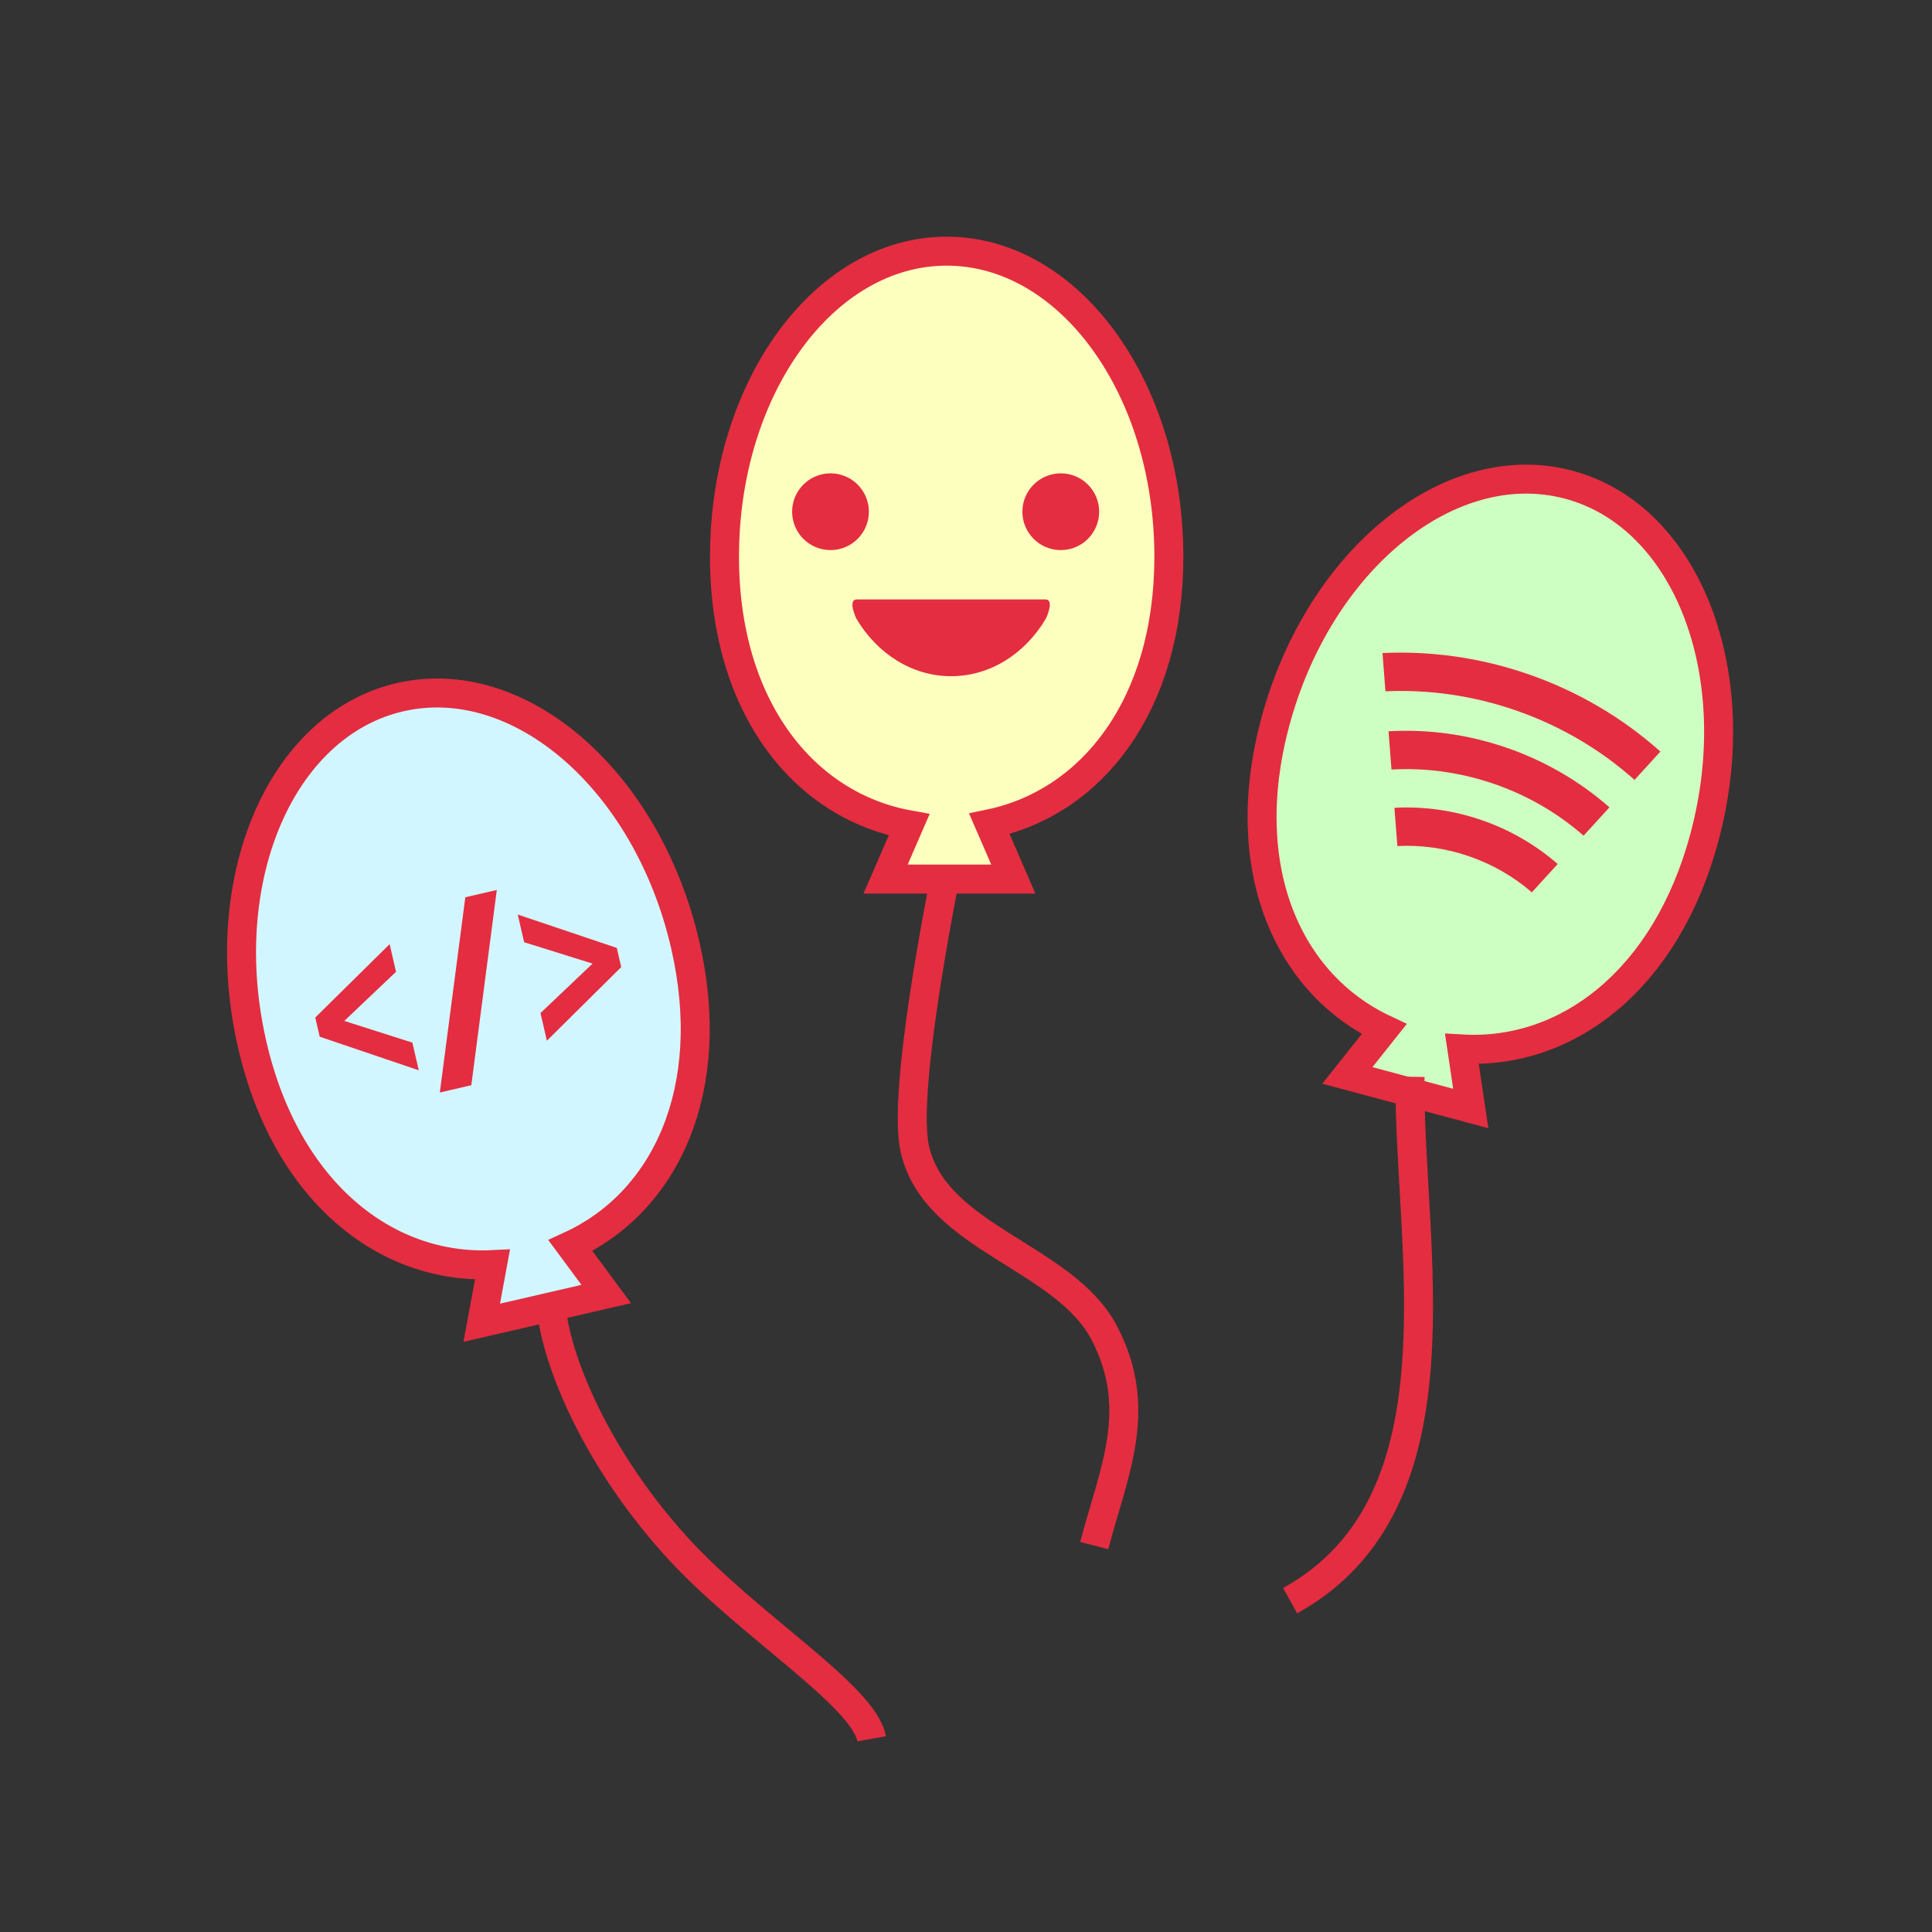 <?xml version="1.0" encoding="UTF-8" standalone="no"?>
<svg width="200px" height="200px" viewBox="0 0 200 200" version="1.1" xmlns="http://www.w3.org/2000/svg" xmlns:xlink="http://www.w3.org/1999/xlink">
    <rect x="0" y="0" width="200" height="200" fill="#333333" stroke="none"/>
    <!-- Generator: Sketch 39.1 (31720) - http://www.bohemiancoding.com/sketch -->
    <title>Events</title>
    <desc>Created with Sketch.</desc>
    <defs></defs>
    <g id="Page-1" stroke="none" stroke-width="1" fill="none" fill-rule="evenodd">
        <g id="Events">
            <path d="M102.418,85.284 L104.9,91 L91.675,91 L94.113,85.387 C83.261,83.435 75,73.264 75,57.622 C75,40.157 85.297,26 98,26 C110.703,26 121,40.157 121,57.622 C121,73.008 113.007,83.101 102.418,85.284 Z" id="Combined-Shape" stroke="#E42D40" stroke-width="3" fill="#FDFFBF"></path>
            <path d="M53.139,130.625 L55.621,136.341 L42.396,136.341 L44.834,130.728 C33.983,128.776 25.721,118.605 25.721,102.963 C25.721,85.498 36.019,71.341 48.721,71.341 C61.424,71.341 71.721,85.498 71.721,102.963 C71.721,118.349 63.728,128.442 53.139,130.625 Z" id="Combined-Shape" stroke="#E42D40" stroke-width="3" fill="#D1F6FF" transform="translate(48.721, 103.841) rotate(-13) translate(-48.721, -103.841) "></path>
            <path d="M158.418,108.356 L160.9,114.072 L147.675,114.072 L150.113,108.458 C139.261,106.507 131,96.336 131,80.693 C131,63.229 141.297,49.072 154,49.072 C166.703,49.072 177,63.229 177,80.693 C177,96.08 169.007,106.173 158.418,108.356 Z" id="Combined-Shape" stroke="#E42D40" stroke-width="3" fill="#CEFFC2" transform="translate(154, 81.572) rotate(15) translate(-154, -81.572) "></path>
            <g id="Group" transform="translate(82, 49)" fill="#E42D40">
                <path d="M3.973,7.946 C6.167,7.946 7.946,6.167 7.946,3.973 C7.946,1.779 6.167,0 3.973,0 C1.779,0 0,1.779 0,3.973 C0,6.167 1.779,7.946 3.973,7.946 Z" id="Combined-Shape"></path>
                <ellipse id="Combined-Shape" cx="27.811" cy="3.973" rx="3.973" ry="3.973"></ellipse>
                <path d="M6.705,13.054 C7.706,13.054 25.213,13.054 26.214,13.054 C27.214,13.054 26.278,15.027 26.278,15.027 C24.15,18.631 20.547,21 16.459,21 C12.372,21 8.769,18.631 6.641,15.027 C6.641,15.027 5.705,13.054 6.705,13.054 Z" id="Fill-3"></path>
            </g>
            <path d="M41.642,109.44 L32.432,103.745 L32.432,101.707 L41.642,96.037 L41.642,98.976 L35.279,102.726 L41.642,106.501 L41.642,109.44 Z M53.713,93.071 L46.593,112.171 L43.249,112.171 L50.368,93.071 L53.713,93.071 Z M55.254,106.501 L61.656,102.726 L55.254,98.976 L55.254,96.037 L64.465,101.707 L64.465,103.745 L55.254,109.44 L55.254,106.501 Z" id="&lt;/&gt;" fill="#E42D40" transform="translate(48.448, 102.621) rotate(-13) translate(-48.448, -102.621) "></path>
            <g id="Group-2" transform="translate(155, 80) rotate(-71) translate(-155, -80) translate(144, 64)" fill="#E42D40">
                <path d="M5.841,16.048 C5.841,12.945 5.247,9.922 4.108,7.11 L0.464,8.687 C1.393,11.003 1.877,13.49 1.877,16.048 C1.877,18.606 1.393,21.093 0.464,23.409 L4.108,24.986 C5.247,22.174 5.841,19.152 5.841,16.048 Z" id="Path"></path>
                <path d="M11.398,28.142 C12.925,24.416 13.768,20.331 13.768,16.048 C13.768,11.764 12.925,7.68 11.398,3.954 L7.753,5.532 C9.075,8.773 9.804,12.325 9.804,16.048 C9.804,19.771 9.075,23.322 7.753,26.564 L11.398,28.142 L11.398,28.142 L11.398,28.142 Z" id="Path"></path>
                <path d="M18.574,31.248 C20.584,26.454 21.695,21.182 21.695,15.648 C21.695,10.374 20.686,5.338 18.852,0.727 L15.206,2.305 C16.836,6.432 17.732,10.934 17.732,15.648 C17.732,20.622 16.734,25.36 14.93,29.671 L18.574,31.248 L18.574,31.248 L18.574,31.248 Z" id="Path"></path>
            </g>
            <path d="M56.998,134.248 C57.066,139.654 61.216,150.35 69.923,160 C77.326,168.205 89.42,175.474 90.228,180" id="Path-6" stroke="#E42D40" stroke-width="3"></path>
            <path d="" id="Path-7" stroke="#979797"></path>
            <path d="" id="Path-8" stroke="#979797"></path>
            <path d="M97.965,90.017 C97.498,92.66 93.341,113.123 94.714,119 C96.874,128.243 110.186,130.057 114.322,138 C118.458,145.943 115.261,152.373 113.276,160" id="Path-9" stroke="#E42D40" stroke-width="3"></path>
            <path d="" id="Path-10" stroke="#979797"></path>
            <path d="M145.969,111.466 C145.723,128.77 152.142,155.428 133.555,165.701" id="Path-11" stroke="#E42D40" stroke-width="3"></path>
        </g>
    </g>
</svg>